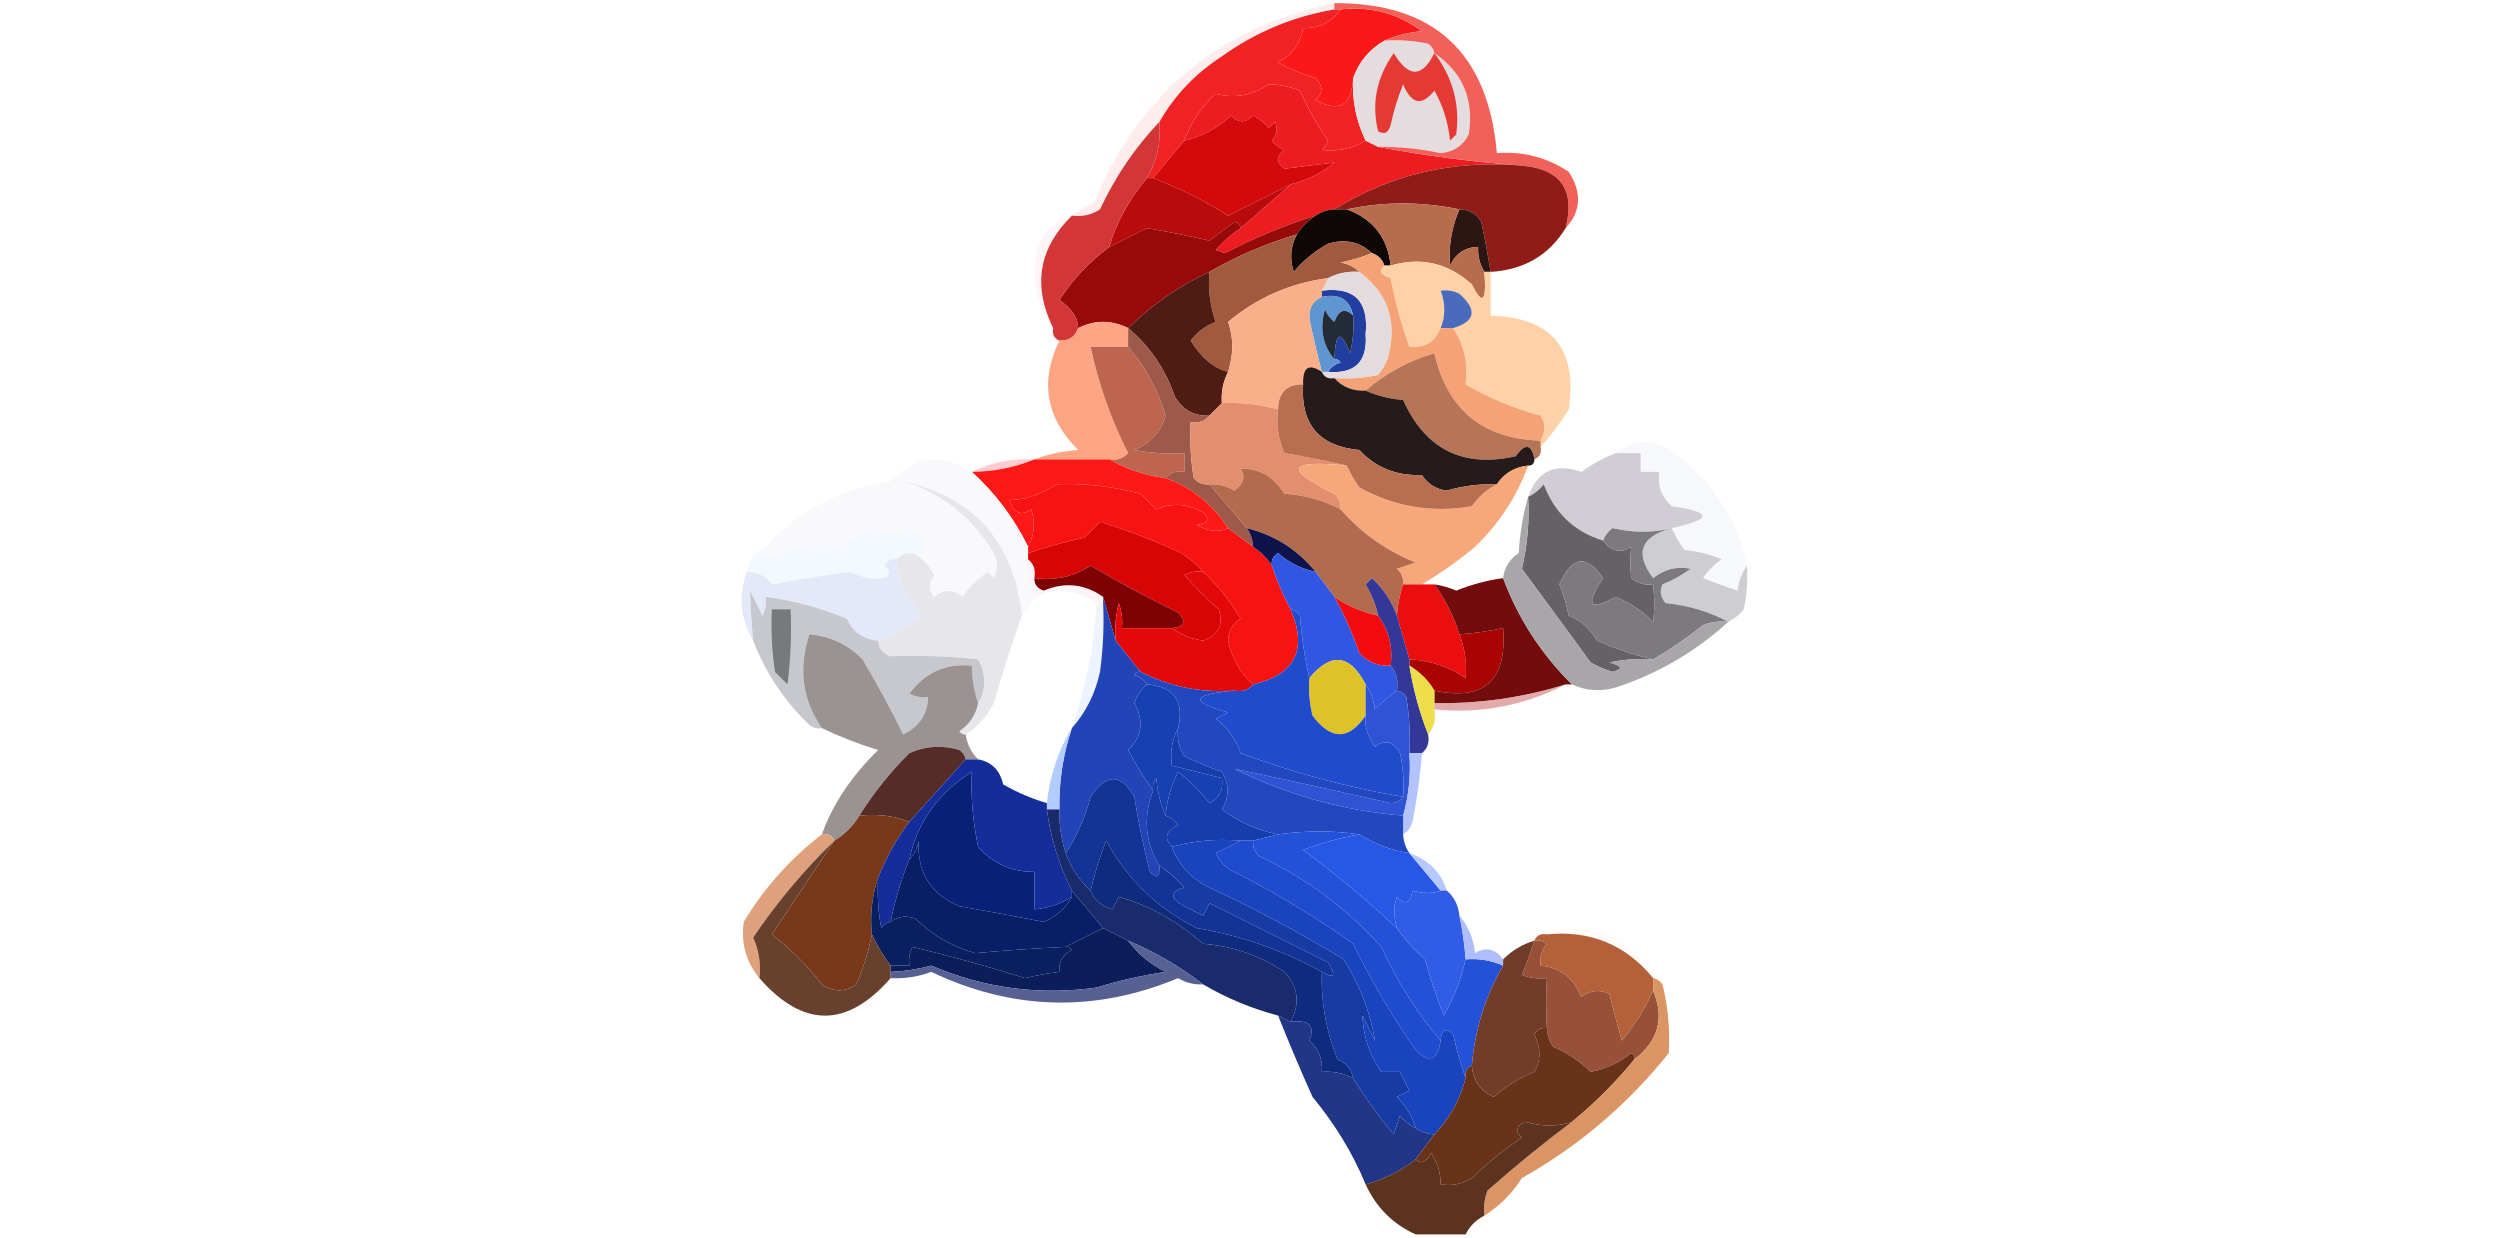 <?xml version="1.0" encoding="UTF-8"?>
<!DOCTYPE svg PUBLIC "-//W3C//DTD SVG 1.1//EN" "http://www.w3.org/Graphics/SVG/1.1/DTD/svg11.dtd">
<svg xmlns="http://www.w3.org/2000/svg" version="1.1" width="400px" height="198px" style="shape-rendering:geometricPrecision; text-rendering:geometricPrecision; image-rendering:optimizeQuality; fill-rule:evenodd; clip-rule:evenodd" xmlns:xlink="http://www.w3.org/1999/xlink">
<g><path style="opacity:1" fill="#fa1918" d="M 214.5,1.5 C 219.324,0.971 223.657,2.138 227.5,5C 225.292,5.191 223.292,5.691 221.5,6.5C 219.086,7.911 217.419,9.911 216.5,12.5C 216.276,16.907 214.276,18.074 210.5,16C 211.711,14.887 211.711,13.72 210.5,12.5C 208.376,11.851 206.376,11.017 204.5,10C 206.746,8.743 208.079,6.91 208.5,4.5C 211.077,4.545 213.077,3.545 214.5,1.5 Z"/></g>
<g><path style="opacity:1" fill="#ed1c20" d="M 218.5,22.5 C 219.167,22.833 219.833,23.167 220.5,23.5C 228.115,24.928 235.781,25.928 243.5,26.5C 232.526,25.555 222.526,27.888 213.5,33.5C 212.391,33.557 211.391,33.89 210.5,34.5C 205.573,36.04 200.74,38.04 196,40.5C 195.5,40.333 195,40.167 194.5,40C 195.705,38.624 197.038,37.458 198.5,36.5C 201.207,34.157 203.874,31.823 206.5,29.5C 209.09,28.872 211.423,27.705 213.5,26C 210.833,26.333 208.167,26.667 205.5,27C 204.167,26 204.167,25 205.5,24C 204.692,23.692 204.025,23.192 203.5,22.5C 204.326,21.549 204.492,20.549 204,19.5C 203.667,19.833 203.333,20.167 203,20.5C 202.311,19.643 201.478,18.977 200.5,18.5C 199.28,19.711 198.113,19.711 197,18.5C 194.842,20.494 192.342,21.828 189.5,22.5C 190.536,19.599 192.203,17.099 194.5,15C 197.459,15.806 200.292,15.306 203,13.5C 204.583,13.493 206.249,13.826 208,14.5C 209.243,17.319 210.743,19.986 212.5,22.5C 212.291,23.086 211.957,23.586 211.5,24C 214.058,24.275 216.392,23.775 218.5,22.5 Z"/></g>
<g><path style="opacity:1" fill="#f12223" d="M 213.5,1.5 C 213.833,1.5 214.167,1.5 214.5,1.5C 213.077,3.545 211.077,4.545 208.5,4.5C 208.079,6.91 206.746,8.743 204.5,10C 206.376,11.017 208.376,11.851 210.5,12.5C 211.711,13.72 211.711,14.887 210.5,16C 214.276,18.074 216.276,16.907 216.5,12.5C 216.31,16.032 216.977,19.365 218.5,22.5C 216.392,23.775 214.058,24.275 211.5,24C 211.957,23.586 212.291,23.086 212.5,22.5C 210.743,19.986 209.243,17.319 208,14.5C 206.249,13.826 204.583,13.493 203,13.5C 200.292,15.306 197.459,15.806 194.5,15C 192.203,17.099 190.536,19.599 189.5,22.5C 187.833,24.5 186.167,26.5 184.5,28.5C 184.167,28.5 183.833,28.5 183.5,28.5C 185.123,25.785 185.79,22.785 185.5,19.5C 187.933,15.232 191.266,11.732 195.5,9C 200.939,5.113 206.939,2.613 213.5,1.5 Z"/></g>
<g><path style="opacity:1" fill="#e4dcde" d="M 221.5,6.5 C 223.857,6.337 226.19,6.503 228.5,7C 229.056,7.383 229.389,7.883 229.5,8.5C 234.037,11.585 235.87,15.918 235,21.5C 234.08,23.314 232.58,24.314 230.5,24.5C 227.201,23.79 223.867,23.457 220.5,23.5C 219.833,23.167 219.167,22.833 218.5,22.5C 216.977,19.365 216.31,16.032 216.5,12.5C 217.419,9.911 219.086,7.911 221.5,6.5 Z"/></g>
<g><path style="opacity:1" fill="#e53a34" d="M 229.5,8.5 C 232.447,12.383 233.614,16.716 233,21.5C 232.667,21.833 232.333,22.167 232,22.5C 231.73,19.638 230.896,16.972 229.5,14.5C 227.495,17.028 225.829,16.695 224.5,13.5C 223.645,15.608 222.978,17.774 222.5,20C 222.15,21.258 221.483,21.591 220.5,21C 219.406,16.57 220.24,12.404 223,8.5C 225.369,12.474 227.536,12.474 229.5,8.5 Z"/></g>
<g><path style="opacity:1" fill="#d4090b" d="M 206.5,29.5 C 203.148,31.2 199.814,32.867 196.5,34.5C 192.761,32.124 188.761,30.124 184.5,28.5C 186.167,26.5 187.833,24.5 189.5,22.5C 192.342,21.828 194.842,20.494 197,18.5C 198.113,19.711 199.28,19.711 200.5,18.5C 201.478,18.977 202.311,19.643 203,20.5C 203.333,20.167 203.667,19.833 204,19.5C 204.492,20.549 204.326,21.549 203.5,22.5C 204.025,23.192 204.692,23.692 205.5,24C 204.167,25 204.167,26 205.5,27C 208.167,26.667 210.833,26.333 213.5,26C 211.423,27.705 209.09,28.872 206.5,29.5 Z"/></g>
<g><path style="opacity:0.553" fill="#ffdddc" d="M 213.5,0.5 C 213.5,0.833 213.5,1.167 213.5,1.5C 206.939,2.613 200.939,5.113 195.5,9C 191.266,11.732 187.933,15.232 185.5,19.5C 181.614,23.581 178.448,28.248 176,33.5C 174.644,34.38 173.144,34.714 171.5,34.5C 172.531,33.752 173.698,33.085 175,32.5C 182.302,15.019 195.136,4.353 213.5,0.5 Z"/></g>
<g><path style="opacity:1" fill="#f16159" d="M 213.5,1.5 C 213.5,1.167 213.5,0.833 213.5,0.5C 229.435,0.429 238.102,8.429 239.5,24.5C 243.694,24.177 247.527,25.177 251,27.5C 253.141,30.813 252.974,33.813 250.5,36.5C 252.052,30.392 249.718,27.058 243.5,26.5C 235.781,25.928 228.115,24.928 220.5,23.5C 223.867,23.457 227.201,23.79 230.5,24.5C 232.58,24.314 234.08,23.314 235,21.5C 235.87,15.918 234.037,11.585 229.5,8.5C 229.389,7.883 229.056,7.383 228.5,7C 226.19,6.503 223.857,6.337 221.5,6.5C 223.292,5.691 225.292,5.191 227.5,5C 223.657,2.138 219.324,0.971 214.5,1.5C 214.167,1.5 213.833,1.5 213.5,1.5 Z"/></g>
<g><path style="opacity:1" fill="#b90a0c" d="M 183.5,28.5 C 183.833,28.5 184.167,28.5 184.5,28.5C 188.761,30.124 192.761,32.124 196.5,34.5C 199.814,32.867 203.148,31.2 206.5,29.5C 203.874,31.823 201.207,34.157 198.5,36.5C 198.44,35.957 198.107,35.624 197.5,35.5C 196.167,36.5 194.833,37.5 193.5,38.5C 190.198,37.742 186.865,37.075 183.5,36.5C 181.489,37.519 179.489,38.519 177.5,39.5C 178.571,35.716 180.571,32.049 183.5,28.5 Z"/></g>
<g><path style="opacity:1" fill="#901c17" d="M 243.5,26.5 C 249.718,27.058 252.052,30.392 250.5,36.5C 247.833,40.843 243.833,43.176 238.5,43.5C 238.067,40.834 237.567,38.168 237,35.5C 236.184,34.177 235.017,33.511 233.5,33.5C 227.37,32.234 221.37,32.234 215.5,33.5C 214.833,33.5 214.167,33.5 213.5,33.5C 222.526,27.888 232.526,25.555 243.5,26.5 Z"/></g>
<g><path style="opacity:1" fill="#2b1614" d="M 233.5,33.5 C 235.017,33.511 236.184,34.177 237,35.5C 237.567,38.168 238.067,40.834 238.5,43.5C 238.167,43.5 237.833,43.5 237.5,43.5C 236.766,42.292 236.433,40.959 236.5,39.5C 234.408,39.561 232.908,40.561 232,42.5C 231.749,39.406 232.249,36.406 233.5,33.5 Z"/></g>
<g><path style="opacity:1" fill="#980909" d="M 210.5,34.5 C 209.306,35.272 208.306,36.272 207.5,37.5C 202.577,38.963 197.91,40.963 193.5,43.5C 188.635,45.763 184.302,48.763 180.5,52.5C 177.833,51.167 175.167,51.167 172.5,52.5C 172.487,50.865 171.487,49.365 169.5,48C 171.673,44.662 174.339,41.829 177.5,39.5C 179.489,38.519 181.489,37.519 183.5,36.5C 186.865,37.075 190.198,37.742 193.5,38.5C 194.833,37.5 196.167,36.5 197.5,35.5C 198.107,35.624 198.44,35.957 198.5,36.5C 197.038,37.458 195.705,38.624 194.5,40C 195,40.167 195.5,40.333 196,40.5C 200.74,38.04 205.573,36.04 210.5,34.5 Z"/></g>
<g><path style="opacity:1" fill="#100807" d="M 213.5,33.5 C 214.167,33.5 214.833,33.5 215.5,33.5C 219.703,35.037 222.036,38.037 222.5,42.5C 222.167,42.5 221.833,42.5 221.5,42.5C 221.167,41.5 220.5,40.833 219.5,40.5C 217.545,38.674 215.212,38.174 212.5,39C 210.391,40.141 208.558,41.641 207,43.5C 206.322,41.402 206.489,39.402 207.5,37.5C 208.306,36.272 209.306,35.272 210.5,34.5C 211.391,33.89 212.391,33.557 213.5,33.5 Z"/></g>
<g><path style="opacity:1" fill="#b76c4c" d="M 215.5,33.5 C 221.37,32.234 227.37,32.234 233.5,33.5C 232.249,36.406 231.749,39.406 232,42.5C 232.908,40.561 234.408,39.561 236.5,39.5C 236.433,40.959 236.766,42.292 237.5,43.5C 237.874,48.297 237.208,48.964 235.5,45.5C 231.65,42.063 227.317,41.063 222.5,42.5C 222.036,38.037 219.703,35.037 215.5,33.5 Z"/></g>
<g><path style="opacity:1" fill="#d33636" d="M 185.5,19.5 C 185.79,22.785 185.123,25.785 183.5,28.5C 180.571,32.049 178.571,35.716 177.5,39.5C 174.339,41.829 171.673,44.662 169.5,48C 171.487,49.365 172.487,50.865 172.5,52.5C 172.027,53.906 171.027,54.573 169.5,54.5C 168.662,54.158 168.328,53.492 168.5,52.5C 165.186,45.717 166.186,39.717 171.5,34.5C 173.144,34.714 174.644,34.38 176,33.5C 178.448,28.248 181.614,23.581 185.5,19.5 Z"/></g>
<g><path style="opacity:1" fill="#a05a3e" d="M 207.5,37.5 C 206.489,39.402 206.322,41.402 207,43.5C 208.558,41.641 210.391,40.141 212.5,39C 215.212,38.174 217.545,38.674 219.5,40.5C 217.914,41.148 216.247,41.648 214.5,42C 215.737,42.232 216.737,42.732 217.5,43.5C 215.708,43.366 214.042,43.699 212.5,44.5C 206.472,45.286 201.139,47.619 196.5,51.5C 197.383,54.037 197.383,56.703 196.5,59.5C 194.2,58.934 192.2,57.267 190.5,54.5C 191.518,53.148 192.851,52.148 194.5,51.5C 193.607,48.916 193.274,46.249 193.5,43.5C 197.91,40.963 202.577,38.963 207.5,37.5 Z"/></g>
<g><path style="opacity:0.22" fill="#ffd4d6" d="M 171.5,34.5 C 166.186,39.717 165.186,45.717 168.5,52.5C 165.677,48.68 164.844,44.347 166,39.5C 167.076,36.921 168.909,35.254 171.5,34.5 Z"/></g>
<g><path style="opacity:1" fill="#213ea0" d="M 211.5,47.5 C 211.5,47.167 211.5,46.833 211.5,46.5C 216.69,45.842 219.023,48.175 218.5,53.5C 218.824,57.842 216.824,59.842 212.5,59.5C 212.918,58.778 213.584,58.278 214.5,58C 214.272,57.601 213.938,57.435 213.5,57.5C 213.672,53.029 214.506,52.696 216,56.5C 216.495,54.527 216.662,52.527 216.5,50.5C 215.952,47.916 214.285,46.916 211.5,47.5 Z"/></g>
<g><path style="opacity:1" fill="#5f95d0" d="M 211.5,47.5 C 214.285,46.916 215.952,47.916 216.5,50.5C 215.213,49.232 214.213,49.565 213.5,51.5C 212.808,50.975 212.308,50.308 212,49.5C 211.115,52.538 211.615,55.205 213.5,57.5C 213.938,57.435 214.272,57.601 214.5,58C 213.584,58.278 212.918,58.778 212.5,59.5C 212.167,59.5 211.833,59.5 211.5,59.5C 210.759,56.703 210.093,53.87 209.5,51C 209.387,49.301 210.053,48.134 211.5,47.5 Z"/></g>
<g><path style="opacity:1" fill="#222b36" d="M 216.5,50.5 C 216.662,52.527 216.495,54.527 216,56.5C 214.506,52.696 213.672,53.029 213.5,57.5C 211.615,55.205 211.115,52.538 212,49.5C 212.308,50.308 212.808,50.975 213.5,51.5C 214.213,49.565 215.213,49.232 216.5,50.5 Z"/></g>
<g><path style="opacity:1" fill="#e3dbdd" d="M 217.5,43.5 C 222.189,46.988 223.689,51.655 222,57.5C 221.626,58.416 221.126,59.25 220.5,60C 218.19,60.497 215.857,60.663 213.5,60.5C 212.508,60.672 211.842,60.338 211.5,59.5C 211.833,59.5 212.167,59.5 212.5,59.5C 216.824,59.842 218.824,57.842 218.5,53.5C 219.023,48.175 216.69,45.842 211.5,46.5C 211.833,45.833 212.167,45.167 212.5,44.5C 214.042,43.699 215.708,43.366 217.5,43.5 Z"/></g>
<g><path style="opacity:1" fill="#4e1c13" d="M 193.5,43.5 C 193.274,46.249 193.607,48.916 194.5,51.5C 192.851,52.148 191.518,53.148 190.5,54.5C 192.2,57.267 194.2,58.934 196.5,59.5C 195.699,61.042 195.366,62.709 195.5,64.5C 194.833,65.167 194.167,65.833 193.5,66.5C 191.097,66.607 189.264,65.607 188,63.5C 186.465,59.073 183.965,55.406 180.5,52.5C 184.302,48.763 188.635,45.763 193.5,43.5 Z"/></g>
<g><path style="opacity:1" fill="#f9af89" d="M 212.5,44.5 C 212.167,45.167 211.833,45.833 211.5,46.5C 211.5,46.833 211.5,47.167 211.5,47.5C 210.053,48.134 209.387,49.301 209.5,51C 210.093,53.87 210.759,56.703 211.5,59.5C 209.402,58.086 208.402,58.752 208.5,61.5C 205.858,61.488 204.525,62.821 204.5,65.5C 201.355,64.689 198.355,64.355 195.5,64.5C 195.366,62.709 195.699,61.042 196.5,59.5C 197.383,56.703 197.383,54.037 196.5,51.5C 201.139,47.619 206.472,45.286 212.5,44.5 Z"/></g>
<g><path style="opacity:1" fill="#ffd1a7" d="M 237.5,43.5 C 237.833,43.5 238.167,43.5 238.5,43.5C 238.5,45.833 238.5,48.167 238.5,50.5C 248.292,50.793 252.459,55.793 251,65.5C 249.637,67.684 248.137,69.684 246.5,71.5C 246.5,71.167 246.5,70.833 246.5,70.5C 247.292,69.033 247.292,67.7 246.5,66.5C 242.21,65.35 238.21,63.683 234.5,61.5C 234.909,58.145 234.242,55.145 232.5,52.5C 236.082,51.416 236.416,49.583 233.5,47C 232.552,46.517 231.552,46.35 230.5,46.5C 231.275,48.612 231.275,50.612 230.5,52.5C 229.599,54.727 227.933,55.727 225.5,55.5C 224.227,51.989 223.227,48.322 222.5,44.5C 220.855,43.964 220.522,43.297 221.5,42.5C 221.833,42.5 222.167,42.5 222.5,42.5C 227.317,41.063 231.65,42.063 235.5,45.5C 237.208,48.964 237.874,48.297 237.5,43.5 Z"/></g>
<g><path style="opacity:1" fill="#4a6abc" d="M 232.5,52.5 C 231.833,52.5 231.167,52.5 230.5,52.5C 231.275,50.612 231.275,48.612 230.5,46.5C 231.552,46.35 232.552,46.517 233.5,47C 236.416,49.583 236.082,51.416 232.5,52.5 Z"/></g>
<g><path style="opacity:1" fill="#fda583" d="M 180.5,52.5 C 180.5,53.5 180.5,54.5 180.5,55.5C 178.5,55.5 176.5,55.5 174.5,55.5C 175.751,61.401 177.751,67.067 180.5,72.5C 179.675,73.386 178.675,73.719 177.5,73.5C 173.5,73.5 169.5,73.5 165.5,73.5C 167.631,72.686 169.964,72.186 172.5,72C 167.337,66.855 166.337,61.021 169.5,54.5C 171.027,54.573 172.027,53.906 172.5,52.5C 175.167,51.167 177.833,51.167 180.5,52.5 Z"/></g>
<g><path style="opacity:1" fill="#bd654f" d="M 180.5,55.5 C 183.254,58.669 185.254,62.335 186.5,66.5C 185.731,69.104 184.064,70.938 181.5,72C 184.146,72.497 186.813,72.664 189.5,72.5C 189.5,73.5 189.5,74.5 189.5,75.5C 188.209,75.263 187.209,75.596 186.5,76.5C 183.215,76.072 180.215,75.072 177.5,73.5C 178.675,73.719 179.675,73.386 180.5,72.5C 177.751,67.067 175.751,61.401 174.5,55.5C 176.5,55.5 178.5,55.5 180.5,55.5 Z"/></g>
<g><path style="opacity:1" fill="#f6a277" d="M 219.5,40.5 C 220.5,40.833 221.167,41.5 221.5,42.5C 220.522,43.297 220.855,43.964 222.5,44.5C 223.227,48.322 224.227,51.989 225.5,55.5C 227.933,55.727 229.599,54.727 230.5,52.5C 231.167,52.5 231.833,52.5 232.5,52.5C 234.242,55.145 234.909,58.145 234.5,61.5C 238.21,63.683 242.21,65.35 246.5,66.5C 247.292,67.7 247.292,69.033 246.5,70.5C 237.208,70.206 231.541,65.539 229.5,56.5C 225.282,57.77 221.615,59.77 218.5,62.5C 216.447,62.598 214.78,61.931 213.5,60.5C 215.857,60.663 218.19,60.497 220.5,60C 221.126,59.25 221.626,58.416 222,57.5C 223.689,51.655 222.189,46.988 217.5,43.5C 216.737,42.732 215.737,42.232 214.5,42C 216.247,41.648 217.914,41.148 219.5,40.5 Z"/></g>
<g><path style="opacity:1" fill="#b67556" d="M 246.5,70.5 C 246.5,70.833 246.5,71.167 246.5,71.5C 246.672,72.492 246.338,73.158 245.5,73.5C 245.053,71.027 244.053,70.86 242.5,73C 234.065,74.903 228.065,71.903 224.5,64C 222.292,63.809 220.292,63.309 218.5,62.5C 221.615,59.77 225.282,57.77 229.5,56.5C 231.541,65.539 237.208,70.206 246.5,70.5 Z"/></g>
<g><path style="opacity:1" fill="#9d5949" d="M 180.5,52.5 C 183.965,55.406 186.465,59.073 188,63.5C 189.264,65.607 191.097,66.607 193.5,66.5C 192.791,67.404 191.791,67.737 190.5,67.5C 190.335,70.518 190.502,73.518 191,76.5C 191.671,77.252 192.504,77.586 193.5,77.5C 195.5,79.833 197.5,82.167 199.5,84.5C 200.11,85.391 200.443,86.391 200.5,87.5C 199.167,86.5 197.833,85.5 196.5,84.5C 193.978,80.627 190.645,77.96 186.5,76.5C 187.209,75.596 188.209,75.263 189.5,75.5C 189.5,74.5 189.5,73.5 189.5,72.5C 186.813,72.664 184.146,72.497 181.5,72C 184.064,70.938 185.731,69.104 186.5,66.5C 185.254,62.335 183.254,58.669 180.5,55.5C 180.5,54.5 180.5,53.5 180.5,52.5 Z"/></g>
<g><path style="opacity:1" fill="#261b1b" d="M 211.5,59.5 C 211.842,60.338 212.508,60.672 213.5,60.5C 214.78,61.931 216.447,62.598 218.5,62.5C 220.292,63.309 222.292,63.809 224.5,64C 228.065,71.903 234.065,74.903 242.5,73C 244.053,70.86 245.053,71.027 245.5,73.5C 245.5,74.167 245.167,74.5 244.5,74.5C 242.336,74.722 240.67,75.722 239.5,77.5C 236.781,77.397 234.115,77.731 231.5,78.5C 229.792,78.297 228.459,77.464 227.5,76C 223.442,76.167 220.109,74.834 217.5,72C 211.073,71.408 208.073,67.908 208.5,61.5C 208.402,58.752 209.402,58.086 211.5,59.5 Z"/></g>
<g><path style="opacity:1" fill="#e38e6f" d="M 195.5,64.5 C 198.355,64.355 201.355,64.689 204.5,65.5C 204.192,67.924 204.526,70.257 205.5,72.5C 208.971,73.097 212.305,73.764 215.5,74.5C 206.011,73.531 205.344,75.031 213.5,79C 214.252,79.671 214.586,80.504 214.5,81.5C 211.753,80.034 208.753,79.201 205.5,79C 203.796,76.243 201.462,74.91 198.5,75C 199.336,76.243 199.003,77.41 197.5,78.5C 196.264,77.754 194.93,77.421 193.5,77.5C 192.504,77.586 191.671,77.252 191,76.5C 190.502,73.518 190.335,70.518 190.5,67.5C 191.791,67.737 192.791,67.404 193.5,66.5C 194.167,65.833 194.833,65.167 195.5,64.5 Z"/></g>
<g><path style="opacity:0.933" fill="#ffc8cc" d="M 165.5,73.5 C 162.411,74.785 159.078,75.451 155.5,75.5C 158.544,73.989 161.878,73.322 165.5,73.5 Z"/></g>
<g><path style="opacity:1" fill="#fe1916" d="M 165.5,73.5 C 169.5,73.5 173.5,73.5 177.5,73.5C 180.215,75.072 183.215,76.072 186.5,76.5C 190.645,77.96 193.978,80.627 196.5,84.5C 194.966,85.203 193.299,85.036 191.5,84C 193.301,83.683 193.634,83.016 192.5,82C 189.998,80.568 187.498,80.402 185,81.5C 184.167,80.667 183.333,79.833 182.5,79C 177.664,77.76 173.164,77.26 169,77.5C 166.503,79.154 164.003,79.987 161.5,80C 162.22,82.122 163.387,82.622 165,81.5C 165.678,83.598 165.511,85.598 164.5,87.5C 162.274,82.938 159.274,78.938 155.5,75.5C 159.078,75.451 162.411,74.785 165.5,73.5 Z"/></g>
<g><path style="opacity:1" fill="#f7f8fb" d="M 279.5,90.5 C 278.71,91.609 278.21,92.942 278,94.5C 276.175,93.897 274.341,93.23 272.5,92.5C 273.263,91.281 274.263,90.281 275.5,89.5C 273.577,88.692 271.577,88.192 269.5,88C 268.695,86.887 268.028,85.721 267.5,84.5C 274.01,83.093 274.01,81.926 267.5,81C 265.845,79.556 265.178,77.722 265.5,75.5C 264.5,75.5 263.5,75.5 262.5,75.5C 262.5,74.5 262.5,73.5 262.5,72.5C 261.167,72.5 259.833,72.5 258.5,72.5C 261.771,69.953 265.105,70.12 268.5,73C 274.317,77.465 277.984,83.299 279.5,90.5 Z"/></g>
<g><path style="opacity:0.998" fill="#f9f9fb" d="M 155.5,75.5 C 159.274,78.938 162.274,82.938 164.5,87.5C 164.5,87.833 164.5,88.167 164.5,88.5C 164.5,88.833 164.5,89.167 164.5,89.5C 164.205,91.735 164.539,93.735 165.5,95.5C 165.068,96.71 164.401,97.71 163.5,98.5C 162.235,86.741 155.902,79.574 144.5,77C 150.799,78.963 155.632,82.797 159,88.5C 159.667,89.833 159.667,91.167 159,92.5C 158.667,92.167 158.333,91.833 158,91.5C 156.43,92.614 155.097,93.947 154,95.5C 152.542,94.253 151.042,94.253 149.5,95.5C 148.548,94.467 148.548,93.3 149.5,92C 148.944,90.989 148.278,90.156 147.5,89.5C 148.835,87.156 148.169,85.49 145.5,84.5C 143.777,85.552 142.11,85.552 140.5,84.5C 138.226,84.97 136.226,85.97 134.5,87.5C 130.477,86.669 126.644,87.336 123,89.5C 122.536,88.906 122.369,88.239 122.5,87.5C 127.818,81.672 134.485,78.172 142.5,77C 146.391,72.924 150.724,72.424 155.5,75.5 Z"/></g>
<g><path style="opacity:1" fill="#f81313" d="M 196.5,84.5 C 197.833,85.5 199.167,86.5 200.5,87.5C 201.728,88.306 202.728,89.306 203.5,90.5C 204.323,92.987 205.323,95.321 206.5,97.5C 209.249,103.935 207.249,107.935 200.5,109.5C 198.444,107.76 197.111,105.427 196.5,102.5C 196.529,100.971 197.196,99.804 198.5,99C 196.841,96.156 194.841,93.656 192.5,91.5C 191.53,90.371 190.364,89.371 189,88.5C 184.799,86.531 180.466,84.865 176,83.5C 175.167,84.333 174.333,85.167 173.5,86C 170.285,86.73 167.285,87.564 164.5,88.5C 164.5,88.167 164.5,87.833 164.5,87.5C 165.511,85.598 165.678,83.598 165,81.5C 163.387,82.622 162.22,82.122 161.5,80C 164.003,79.987 166.503,79.154 169,77.5C 173.164,77.26 177.664,77.76 182.5,79C 183.333,79.833 184.167,80.667 185,81.5C 187.498,80.402 189.998,80.568 192.5,82C 193.634,83.016 193.301,83.683 191.5,84C 193.299,85.036 194.966,85.203 196.5,84.5 Z"/></g>
<g><path style="opacity:1" fill="#f7a87b" d="M 215.5,74.5 C 216.028,75.721 216.695,76.887 217.5,78C 223.141,81.098 229.141,82.098 235.5,81C 236.591,79.45 237.924,78.283 239.5,77.5C 240.67,75.722 242.336,74.722 244.5,74.5C 242.685,79.455 239.851,83.788 236,87.5C 233.243,89.781 230.409,91.781 227.5,93.5C 226.5,93.5 225.5,93.5 224.5,93.5C 224.586,92.504 224.252,91.671 223.5,91C 224.5,90.667 225.5,90.333 226.5,90C 221.785,88.11 217.785,85.276 214.5,81.5C 214.586,80.504 214.252,79.671 213.5,79C 205.344,75.031 206.011,73.531 215.5,74.5 Z"/></g>
<g><path style="opacity:1" fill="#d0ced4" d="M 258.5,72.5 C 259.833,72.5 261.167,72.5 262.5,72.5C 262.5,73.5 262.5,74.5 262.5,75.5C 263.5,75.5 264.5,75.5 265.5,75.5C 265.178,77.722 265.845,79.556 267.5,81C 274.01,81.926 274.01,83.093 267.5,84.5C 264.564,85.277 261.397,85.277 258,84.5C 257.283,85.044 256.783,85.711 256.5,86.5C 251.919,85.088 248.752,82.088 247,77.5C 246.292,78.38 245.458,79.047 244.5,79.5C 245.98,75.344 248.814,74.01 253,75.5C 254.731,74.259 256.564,73.259 258.5,72.5 Z"/></g>
<g><path style="opacity:1" fill="#b96f4f" d="M 208.5,61.5 C 208.073,67.908 211.073,71.408 217.5,72C 220.109,74.834 223.442,76.167 227.5,76C 228.459,77.464 229.792,78.297 231.5,78.5C 234.115,77.731 236.781,77.397 239.5,77.5C 237.924,78.283 236.591,79.45 235.5,81C 229.141,82.098 223.141,81.098 217.5,78C 216.695,76.887 216.028,75.721 215.5,74.5C 212.305,73.764 208.971,73.097 205.5,72.5C 204.526,70.257 204.192,67.924 204.5,65.5C 204.525,62.821 205.858,61.488 208.5,61.5 Z"/></g>
<g><path style="opacity:1" fill="#f3f9fe" d="M 147.5,89.5 C 146.167,88.167 144.833,88.167 143.5,89.5C 142.624,89.369 141.957,89.703 141.5,90.5C 142.506,91.396 142.506,92.062 141.5,92.5C 139.782,92.789 137.948,92.456 136,91.5C 131.799,92.059 127.632,92.725 123.5,93.5C 122.476,92.147 121.143,91.48 119.5,91.5C 119.738,89.596 120.738,88.262 122.5,87.5C 122.369,88.239 122.536,88.906 123,89.5C 126.644,87.336 130.477,86.669 134.5,87.5C 136.226,85.97 138.226,84.97 140.5,84.5C 142.11,85.552 143.777,85.552 145.5,84.5C 148.169,85.49 148.835,87.156 147.5,89.5 Z"/></g>
<g><path style="opacity:1" fill="#b36b4e" d="M 214.5,81.5 C 217.785,85.276 221.785,88.11 226.5,90C 225.5,90.333 224.5,90.667 223.5,91C 224.252,91.671 224.586,92.504 224.5,93.5C 223.962,95.117 223.629,96.784 223.5,98.5C 222.686,96.219 221.352,94.219 219.5,92.5C 219.167,92.833 218.833,93.167 218.5,93.5C 219.456,95.075 220.123,96.742 220.5,98.5C 217.962,97.957 215.628,96.957 213.5,95.5C 212.5,94.167 211.5,92.833 210.5,91.5C 207.621,87.959 203.954,85.626 199.5,84.5C 197.5,82.167 195.5,79.833 193.5,77.5C 194.93,77.421 196.264,77.754 197.5,78.5C 199.003,77.41 199.336,76.243 198.5,75C 201.462,74.91 203.796,76.243 205.5,79C 208.753,79.201 211.753,80.034 214.5,81.5 Z"/></g>
<g><path style="opacity:1" fill="#d70505" d="M 192.5,91.5 C 191.448,91.35 190.448,91.517 189.5,92C 191.194,93.939 193.027,95.772 195,97.5C 195.772,99.955 194.939,101.622 192.5,102.5C 190.578,102.199 188.912,101.533 187.5,100.5C 189.549,100.294 189.883,99.461 188.5,98C 183.702,95.692 179.035,93.192 174.5,90.5C 171.807,92.27 168.807,92.937 165.5,92.5C 165.737,91.209 165.404,90.209 164.5,89.5C 164.5,89.167 164.5,88.833 164.5,88.5C 167.285,87.564 170.285,86.73 173.5,86C 174.333,85.167 175.167,84.333 176,83.5C 180.466,84.865 184.799,86.531 189,88.5C 190.364,89.371 191.53,90.371 192.5,91.5 Z"/></g>
<g><path style="opacity:1" fill="#0e144b" d="M 199.5,84.5 C 203.954,85.626 207.621,87.959 210.5,91.5C 208.243,91.038 206.243,90.038 204.5,88.5C 203.702,88.957 203.369,89.624 203.5,90.5C 202.728,89.306 201.728,88.306 200.5,87.5C 200.443,86.391 200.11,85.391 199.5,84.5 Z"/></g>
<g><path style="opacity:1" fill="#e7e6eb" d="M 163.5,98.5 C 161.897,103.03 160.397,107.696 159,112.5C 157.951,114.618 156.451,116.284 154.5,117.5C 154.062,117.565 153.728,117.399 153.5,117C 155.141,115.871 156.141,114.371 156.5,112.5C 157.797,110.307 157.797,107.973 156.5,105.5C 151.882,104.984 147.216,104.818 142.5,105C 141.244,104.583 140.577,103.75 140.5,102.5C 142.882,101.469 145.216,100.136 147.5,98.5C 145.015,95.687 143.682,92.687 143.5,89.5C 144.833,88.167 146.167,88.167 147.5,89.5C 148.278,90.156 148.944,90.989 149.5,92C 148.548,93.3 148.548,94.467 149.5,95.5C 151.042,94.253 152.542,94.253 154,95.5C 155.097,93.947 156.43,92.614 158,91.5C 158.333,91.833 158.667,92.167 159,92.5C 159.667,91.167 159.667,89.833 159,88.5C 155.632,82.797 150.799,78.963 144.5,77C 155.902,79.574 162.235,86.741 163.5,98.5 Z"/></g>
<g><path style="opacity:1" fill="#3156e2" d="M 210.5,91.5 C 211.5,92.833 212.5,94.167 213.5,95.5C 215.093,98.356 216.427,101.356 217.5,104.5C 218.85,105.95 220.516,106.617 222.5,106.5C 223.434,107.568 223.768,108.901 223.5,110.5C 222.312,111.364 221.145,112.364 220,113.5C 219.79,111.942 219.29,110.609 218.5,109.5C 215.964,104.651 212.964,104.318 209.5,108.5C 208.748,105.253 208.248,101.919 208,98.5C 207.617,97.944 207.117,97.611 206.5,97.5C 205.323,95.321 204.323,92.987 203.5,90.5C 203.369,89.624 203.702,88.957 204.5,88.5C 206.243,90.038 208.243,91.038 210.5,91.5 Z"/></g>
<g><path style="opacity:1" fill="#666164" d="M 256.5,86.5 C 257.789,88.248 259.289,88.581 261,87.5C 260.805,89.126 260.805,90.793 261,92.5C 262.011,93.337 263.178,93.67 264.5,93.5C 264.746,95.781 264.746,97.781 264.5,99.5C 262.747,97.739 260.747,96.406 258.5,95.5C 254.276,97.841 253.609,96.841 256.5,92.5C 253.824,88.635 251.491,88.968 249.5,93.5C 250.154,95.115 250.654,96.782 251,98.5C 252.972,99.305 254.472,100.639 255.5,102.5C 258.505,103.818 261.505,104.818 264.5,105.5C 262.143,105.337 259.81,105.503 257.5,106C 259.595,106.556 259.762,107.056 258,107.5C 256.775,107.138 255.609,106.638 254.5,106C 250.816,100.945 247.149,95.945 243.5,91C 244.394,87.224 244.728,83.391 244.5,79.5C 245.458,79.047 246.292,78.38 247,77.5C 248.752,82.088 251.919,85.088 256.5,86.5 Z"/></g>
<g><path style="opacity:1" fill="#cecdd1" d="M 267.5,84.5 C 268.028,85.721 268.695,86.887 269.5,88C 271.577,88.192 273.577,88.692 275.5,89.5C 274.263,90.281 273.263,91.281 272.5,92.5C 274.341,93.23 276.175,93.897 278,94.5C 278.21,92.942 278.71,91.609 279.5,90.5C 279.663,92.857 279.497,95.19 279,97.5C 278.292,98.38 277.458,99.047 276.5,99.5C 273.597,97.896 270.263,96.896 266.5,96.5C 265.674,95.549 265.508,94.549 266,93.5C 267.609,92.853 269.109,92.02 270.5,91C 268.331,90.571 266.331,91.071 264.5,92.5C 261.499,88.508 262.499,85.842 267.5,84.5 Z"/></g>
<g><path style="opacity:0.063" fill="#ca6a87" d="M 164.5,89.5 C 165.404,90.209 165.737,91.209 165.5,92.5C 165.47,93.497 165.97,94.164 167,94.5C 170.369,93.075 173.536,93.409 176.5,95.5C 176.5,95.833 176.5,96.167 176.5,96.5C 176.167,96.5 175.833,96.5 175.5,96.5C 172.402,94.293 169.068,93.96 165.5,95.5C 164.539,93.735 164.205,91.735 164.5,89.5 Z"/></g>
<g><path style="opacity:1" fill="#7e0204" d="M 187.5,100.5 C 184.833,100.5 182.167,100.5 179.5,100.5C 179.657,99.127 179.49,97.793 179,96.5C 178.505,98.473 178.338,100.473 178.5,102.5C 177.833,100.167 177.167,97.833 176.5,95.5C 173.536,93.409 170.369,93.075 167,94.5C 165.97,94.164 165.47,93.497 165.5,92.5C 168.807,92.937 171.807,92.27 174.5,90.5C 179.035,93.192 183.702,95.692 188.5,98C 189.883,99.461 189.549,100.294 187.5,100.5 Z"/></g>
<g><path style="opacity:1" fill="#e3e9f8" d="M 143.5,89.5 C 143.682,92.687 145.015,95.687 147.5,98.5C 145.216,100.136 142.882,101.469 140.5,102.5C 138.156,102.325 136.489,101.158 135.5,99C 131.348,97.263 127.014,96.096 122.5,95.5C 122.649,96.552 122.483,97.552 122,98.5C 121.333,97.167 120.667,95.833 120,94.5C 120.083,97.119 120.25,99.786 120.5,102.5C 118.431,98.956 118.098,95.29 119.5,91.5C 121.143,91.48 122.476,92.147 123.5,93.5C 127.632,92.725 131.799,92.059 136,91.5C 137.948,92.456 139.782,92.789 141.5,92.5C 142.506,92.062 142.506,91.396 141.5,90.5C 141.957,89.703 142.624,89.369 143.5,89.5 Z"/></g>
<g><path style="opacity:1" fill="#eb0e0e" d="M 224.5,93.5 C 225.5,93.5 226.5,93.5 227.5,93.5C 228.167,93.5 228.833,93.5 229.5,93.5C 231.267,95.938 232.601,98.605 233.5,101.5C 234.369,103.717 234.702,106.05 234.5,108.5C 231.837,106.677 228.837,105.677 225.5,105.5C 224.833,103.167 224.167,100.833 223.5,98.5C 223.629,96.784 223.962,95.117 224.5,93.5 Z"/></g>
<g><path style="opacity:1" fill="#f40b0e" d="M 213.5,95.5 C 215.628,96.957 217.962,97.957 220.5,98.5C 222.226,100.82 222.893,103.487 222.5,106.5C 220.516,106.617 218.85,105.95 217.5,104.5C 216.427,101.356 215.093,98.356 213.5,95.5 Z"/></g>
<g><path style="opacity:1" fill="#7c7a7d" d="M 267.5,84.5 C 262.499,85.842 261.499,88.508 264.5,92.5C 266.331,91.071 268.331,90.571 270.5,91C 269.109,92.02 267.609,92.853 266,93.5C 265.508,94.549 265.674,95.549 266.5,96.5C 270.263,96.896 273.597,97.896 276.5,99.5C 275.127,99.343 273.793,99.51 272.5,100C 269.953,102.054 267.286,103.887 264.5,105.5C 261.505,104.818 258.505,103.818 255.5,102.5C 254.472,100.639 252.972,99.305 251,98.5C 250.654,96.782 250.154,95.115 249.5,93.5C 251.491,88.968 253.824,88.635 256.5,92.5C 253.609,96.841 254.276,97.841 258.5,95.5C 260.747,96.406 262.747,97.739 264.5,99.5C 264.746,97.781 264.746,95.781 264.5,93.5C 263.178,93.67 262.011,93.337 261,92.5C 260.805,90.793 260.805,89.126 261,87.5C 259.289,88.581 257.789,88.248 256.5,86.5C 256.783,85.711 257.283,85.044 258,84.5C 261.397,85.277 264.564,85.277 267.5,84.5 Z"/></g>
<g><path style="opacity:1" fill="#a90302" d="M 229.5,110.5 C 228.527,108.861 227.194,107.527 225.5,106.5C 225.5,106.167 225.5,105.833 225.5,105.5C 228.837,105.677 231.837,106.677 234.5,108.5C 234.702,106.05 234.369,103.717 233.5,101.5C 235.861,101.326 238.194,100.993 240.5,100.5C 241.147,108.861 237.48,112.194 229.5,110.5 Z"/></g>
<g><path style="opacity:1" fill="#c6c8cd" d="M 140.5,102.5 C 140.577,103.75 141.244,104.583 142.5,105C 147.216,104.818 151.882,104.984 156.5,105.5C 157.797,107.973 157.797,110.307 156.5,112.5C 155.85,110.565 155.517,108.565 155.5,106.5C 151.312,106.094 147.979,107.594 145.5,111C 146.448,111.483 147.448,111.649 148.5,111.5C 148.405,114.272 147.071,116.272 144.5,117.5C 142.513,113.421 140.346,109.421 138,105.5C 135.707,103.13 132.874,101.797 129.5,101.5C 127.7,106.995 128.367,111.995 131.5,116.5C 130.761,116.631 130.094,116.464 129.5,116C 125.505,112.17 122.505,107.67 120.5,102.5C 120.25,99.786 120.083,97.119 120,94.5C 120.667,95.833 121.333,97.167 122,98.5C 122.483,97.552 122.649,96.552 122.5,95.5C 127.014,96.096 131.348,97.263 135.5,99C 136.489,101.158 138.156,102.325 140.5,102.5 Z"/></g>
<g><path style="opacity:1" fill="#78797a" d="M 123.5,97.5 C 124.5,97.5 125.5,97.5 126.5,97.5C 126.666,101.514 126.499,105.514 126,109.5C 125.333,108.833 124.667,108.167 124,107.5C 123.502,104.183 123.335,100.85 123.5,97.5 Z"/></g>
<g><path style="opacity:1" fill="#e3090b" d="M 192.5,91.5 C 194.841,93.656 196.841,96.156 198.5,99C 197.196,99.804 196.529,100.971 196.5,102.5C 197.111,105.427 198.444,107.76 200.5,109.5C 199.791,110.404 198.791,110.737 197.5,110.5C 192.198,110.881 187.198,109.881 182.5,107.5C 181.167,105.833 179.833,104.167 178.5,102.5C 178.338,100.473 178.505,98.473 179,96.5C 179.49,97.793 179.657,99.127 179.5,100.5C 182.167,100.5 184.833,100.5 187.5,100.5C 188.912,101.533 190.578,102.199 192.5,102.5C 194.939,101.622 195.772,99.955 195,97.5C 193.027,95.772 191.194,93.939 189.5,92C 190.448,91.517 191.448,91.35 192.5,91.5 Z"/></g>
<g><path style="opacity:1" fill="#333797" d="M 223.5,98.5 C 224.167,100.833 224.833,103.167 225.5,105.5C 225.5,105.833 225.5,106.167 225.5,106.5C 226.134,110.373 227.134,114.039 228.5,117.5C 228.737,118.791 228.404,119.791 227.5,120.5C 226.833,120.5 226.167,120.5 225.5,120.5C 225.665,117.482 225.498,114.482 225,111.5C 224.617,110.944 224.117,110.611 223.5,110.5C 223.768,108.901 223.434,107.568 222.5,106.5C 222.893,103.487 222.226,100.82 220.5,98.5C 220.123,96.742 219.456,95.075 218.5,93.5C 218.833,93.167 219.167,92.833 219.5,92.5C 221.352,94.219 222.686,96.219 223.5,98.5 Z"/></g>
<g><path style="opacity:1" fill="#730c0c" d="M 240.5,92.5 C 242.878,98.903 246.545,104.57 251.5,109.5C 251.167,109.5 250.833,109.5 250.5,109.5C 243.675,111.622 236.675,112.622 229.5,112.5C 229.5,111.833 229.5,111.167 229.5,110.5C 237.48,112.194 241.147,108.861 240.5,100.5C 238.194,100.993 235.861,101.326 233.5,101.5C 232.601,98.605 231.267,95.938 229.5,93.5C 230.695,93.677 231.862,94.011 233,94.5C 235.433,93.521 237.933,92.855 240.5,92.5 Z"/></g>
<g><path style="opacity:1" fill="#a8a6a9" d="M 244.5,79.5 C 244.728,83.391 244.394,87.224 243.5,91C 247.149,95.945 250.816,100.945 254.5,106C 255.609,106.638 256.775,107.138 258,107.5C 259.762,107.056 259.595,106.556 257.5,106C 259.81,105.503 262.143,105.337 264.5,105.5C 267.286,103.887 269.953,102.054 272.5,100C 273.793,99.51 275.127,99.343 276.5,99.5C 271.314,104.264 265.314,107.764 258.5,110C 256.071,110.703 253.738,110.537 251.5,109.5C 246.545,104.57 242.878,98.903 240.5,92.5C 240.685,90.804 241.519,89.471 243,88.5C 243.181,85.305 243.681,82.305 244.5,79.5 Z"/></g>
<g><path style="opacity:0.22" fill="#afcafe" d="M 175.5,96.5 C 175.833,96.5 176.167,96.5 176.5,96.5C 176.665,100.182 176.499,103.848 176,107.5C 175.235,110.983 173.735,113.983 171.5,116.5C 173.727,110.034 175.06,103.367 175.5,96.5 Z"/></g>
<g><path style="opacity:1" fill="#eede4b" d="M 225.5,106.5 C 227.194,107.527 228.527,108.861 229.5,110.5C 229.5,111.167 229.5,111.833 229.5,112.5C 229.5,112.833 229.5,113.167 229.5,113.5C 229.768,115.099 229.434,116.432 228.5,117.5C 227.134,114.039 226.134,110.373 225.5,106.5 Z"/></g>
<g><path style="opacity:0.639" fill="#d17c7b" d="M 250.5,109.5 C 243.88,112.906 236.88,114.239 229.5,113.5C 229.5,113.167 229.5,112.833 229.5,112.5C 236.675,112.622 243.675,111.622 250.5,109.5 Z"/></g>
<g><path style="opacity:1" fill="#dfc129" d="M 218.5,109.5 C 218.5,111.167 218.5,112.833 218.5,114.5C 215.799,118.467 212.966,118.467 210,114.5C 209.505,112.527 209.338,110.527 209.5,108.5C 212.964,104.318 215.964,104.651 218.5,109.5 Z"/></g>
<g><path style="opacity:1" fill="#9a9391" d="M 156.5,112.5 C 156.141,114.371 155.141,115.871 153.5,117C 153.728,117.399 154.062,117.565 154.5,117.5C 154.733,119.062 155.4,120.395 156.5,121.5C 155.833,121.5 155.167,121.5 154.5,121.5C 154.389,120.883 154.056,120.383 153.5,120C 150.773,119.182 148.106,119.348 145.5,120.5C 142.43,123.564 139.763,126.897 137.5,130.5C 136.527,132.139 135.194,133.473 133.5,134.5C 133.158,133.662 132.492,133.328 131.5,133.5C 133.206,128.712 136.206,124.212 140.5,120C 137.398,119.056 134.398,117.889 131.5,116.5C 128.367,111.995 127.7,106.995 129.5,101.5C 132.874,101.797 135.707,103.13 138,105.5C 140.346,109.421 142.513,113.421 144.5,117.5C 147.071,116.272 148.405,114.272 148.5,111.5C 147.448,111.649 146.448,111.483 145.5,111C 147.979,107.594 151.312,106.094 155.5,106.5C 155.517,108.565 155.85,110.565 156.5,112.5 Z"/></g>
<g><path style="opacity:1" fill="#2e54d5" d="M 218.5,109.5 C 219.29,110.609 219.79,111.942 220,113.5C 221.145,112.364 222.312,111.364 223.5,110.5C 224.117,110.611 224.617,110.944 225,111.5C 225.498,114.482 225.665,117.482 225.5,120.5C 225.747,123.939 225.414,127.272 224.5,130.5C 215.019,129.729 206.019,127.229 197.5,123C 205.768,124.755 214.101,126.589 222.5,128.5C 223.416,128.457 224.083,128.124 224.5,127.5C 224.663,125.143 224.497,122.81 224,120.5C 222.921,118.606 221.587,118.273 220,119.5C 218.795,117.804 218.295,116.137 218.5,114.5C 218.5,112.833 218.5,111.167 218.5,109.5 Z"/></g>
<g><path style="opacity:1" fill="#1741b2" d="M 183.5,109.5 C 187.846,109.854 189.513,112.187 188.5,116.5C 187.539,118.265 187.205,120.265 187.5,122.5C 190.167,123.167 192.833,123.833 195.5,124.5C 195.778,126.346 195.111,127.68 193.5,128.5C 192.07,126.614 190.403,124.947 188.5,123.5C 187.365,125.707 186.699,128.04 186.5,130.5C 185.691,128.708 185.191,126.708 185,124.5C 184.536,125.094 184.369,125.761 184.5,126.5C 183.052,124.49 181.719,122.323 180.5,120C 182.742,117.881 183.075,115.381 181.5,112.5C 181.942,111.261 182.609,110.261 183.5,109.5 Z"/></g>
<g><path style="opacity:1" fill="#2244b7" d="M 176.5,95.5 C 177.167,97.833 177.833,100.167 178.5,102.5C 179.833,104.167 181.167,105.833 182.5,107.5C 182.062,107.435 181.728,107.601 181.5,108C 182.416,108.278 183.082,108.778 183.5,109.5C 182.609,110.261 181.942,111.261 181.5,112.5C 183.075,115.381 182.742,117.881 180.5,120C 181.719,122.323 183.052,124.49 184.5,126.5C 182.874,130.794 183.208,134.794 185.5,138.5C 185.607,140.379 185.107,140.712 184,139.5C 182.971,135.571 182.137,131.571 181.5,127.5C 179.338,123.71 177.005,123.71 174.5,127.5C 173.605,130.846 172.271,133.846 170.5,136.5C 169.781,134.236 169.448,131.903 169.5,129.5C 169.423,125.037 170.09,120.704 171.5,116.5C 173.735,113.983 175.235,110.983 176,107.5C 176.499,103.848 176.665,100.182 176.5,96.5C 176.5,96.167 176.5,95.833 176.5,95.5 Z"/></g>
<g><path style="opacity:1" fill="#204bcd" d="M 206.5,97.5 C 207.117,97.611 207.617,97.944 208,98.5C 208.248,101.919 208.748,105.253 209.5,108.5C 209.338,110.527 209.505,112.527 210,114.5C 212.966,118.467 215.799,118.467 218.5,114.5C 218.295,116.137 218.795,117.804 220,119.5C 221.587,118.273 222.921,118.606 224,120.5C 224.497,122.81 224.663,125.143 224.5,127.5C 215.623,125.986 206.957,123.653 198.5,120.5C 197.755,118.253 196.422,116.42 194.5,115C 195.167,114.667 195.833,114.333 196.5,114C 190.294,112.291 190.627,111.124 197.5,110.5C 198.791,110.737 199.791,110.404 200.5,109.5C 207.249,107.935 209.249,103.935 206.5,97.5 Z"/></g>
<g><path style="opacity:1" fill="#552c27" d="M 154.5,121.5 C 151.471,124.859 148.471,128.192 145.5,131.5C 143.052,130.527 140.385,130.194 137.5,130.5C 139.763,126.897 142.43,123.564 145.5,120.5C 148.106,119.348 150.773,119.182 153.5,120C 154.056,120.383 154.389,120.883 154.5,121.5 Z"/></g>
<g><path style="opacity:0.929" fill="#adbefc" d="M 225.5,120.5 C 226.167,120.5 226.833,120.5 227.5,120.5C 227.267,123.947 226.767,127.614 226,131.5C 225.722,132.416 225.222,133.082 224.5,133.5C 224.5,132.5 224.5,131.5 224.5,130.5C 225.414,127.272 225.747,123.939 225.5,120.5 Z"/></g>
<g><path style="opacity:0.978" fill="#b1cbff" d="M 171.5,116.5 C 170.09,120.704 169.423,125.037 169.5,129.5C 168.833,129.5 168.167,129.5 167.5,129.5C 167.5,129.167 167.5,128.833 167.5,128.5C 167.966,124.114 169.299,120.114 171.5,116.5 Z"/></g>
<g><path style="opacity:1" fill="#133496" d="M 185.5,138.5 C 186.962,139.458 188.295,140.624 189.5,142C 187.109,142.691 187.109,143.691 189.5,145C 190.5,145.5 191.5,146 192.5,146.5C 192.833,145.833 193.167,145.167 193.5,144.5C 199.833,147.667 206.167,150.833 212.5,154C 213.84,156.179 213.507,156.679 211.5,155.5C 205.227,152.029 198.56,149.696 191.5,148.5C 185.2,145.367 180.367,140.701 177,134.5C 175.939,137.166 175.106,139.833 174.5,142.5C 172.684,140.882 171.351,138.882 170.5,136.5C 172.271,133.846 173.605,130.846 174.5,127.5C 177.005,123.71 179.338,123.71 181.5,127.5C 182.137,131.571 182.971,135.571 184,139.5C 185.107,140.712 185.607,140.379 185.5,138.5 Z"/></g>
<g><path style="opacity:1" fill="#2248c0" d="M 182.5,107.5 C 187.198,109.881 192.198,110.881 197.5,110.5C 190.627,111.124 190.294,112.291 196.5,114C 195.833,114.333 195.167,114.667 194.5,115C 196.422,116.42 197.755,118.253 198.5,120.5C 206.957,123.653 215.623,125.986 224.5,127.5C 224.083,128.124 223.416,128.457 222.5,128.5C 214.101,126.589 205.768,124.755 197.5,123C 206.019,127.229 215.019,129.729 224.5,130.5C 224.5,131.5 224.5,132.5 224.5,133.5C 224.557,134.609 224.89,135.609 225.5,136.5C 222.62,136.06 219.954,135.06 217.5,133.5C 213.352,132.876 209.018,132.876 204.5,133.5C 201.275,132.902 198.275,131.568 195.5,129.5C 196.706,127.484 196.706,125.484 195.5,123.5C 193.459,122.764 191.459,121.931 189.5,121C 188.62,119.644 188.286,118.144 188.5,116.5C 189.513,112.187 187.846,109.854 183.5,109.5C 183.082,108.778 182.416,108.278 181.5,108C 181.728,107.601 182.062,107.435 182.5,107.5 Z"/></g>
<g><path style="opacity:1" fill="#153dab" d="M 188.5,116.5 C 188.286,118.144 188.62,119.644 189.5,121C 191.459,121.931 193.459,122.764 195.5,123.5C 196.706,125.484 196.706,127.484 195.5,129.5C 198.275,131.568 201.275,132.902 204.5,133.5C 203.167,133.833 201.833,134.167 200.5,134.5C 199.833,134.5 199.167,134.5 198.5,134.5C 194.629,134.185 190.962,134.518 187.5,135.5C 186.172,134.09 186.505,132.924 188.5,132C 187.956,131.283 187.289,130.783 186.5,130.5C 186.699,128.04 187.365,125.707 188.5,123.5C 190.403,124.947 192.07,126.614 193.5,128.5C 195.111,127.68 195.778,126.346 195.5,124.5C 192.833,123.833 190.167,123.167 187.5,122.5C 187.205,120.265 187.539,118.265 188.5,116.5 Z"/></g>
<g><path style="opacity:1" fill="#2352d9" d="M 217.5,133.5 C 214.445,134.036 211.445,134.869 208.5,136C 213.37,139.559 218.37,143.726 223.5,148.5C 224.761,150.29 226.261,151.957 228,153.5C 228.848,156.56 229.848,159.56 231,162.5C 232.627,159.643 233.793,156.643 234.5,153.5C 236.621,153.325 238.621,153.659 240.5,154.5C 237.644,159.404 235.978,164.737 235.5,170.5C 234.662,170.842 234.328,171.508 234.5,172.5C 233.734,170.316 233.067,167.982 232.5,165.5C 231.306,164.33 230.639,164.663 230.5,166.5C 226.708,162.064 223.541,157.064 221,151.5C 215.446,145.315 208.946,140.482 201.5,137C 200.748,136.329 200.414,135.496 200.5,134.5C 201.833,134.167 203.167,133.833 204.5,133.5C 209.018,132.876 213.352,132.876 217.5,133.5 Z"/></g>
<g><path style="opacity:1" fill="#082177" d="M 171.5,143.5 C 170.492,145.339 168.992,146.672 167,147.5C 162.552,146.629 158.052,145.796 153.5,145C 148.856,143.025 146.69,139.525 147,134.5C 146.768,135.737 146.268,136.737 145.5,137.5C 146.788,131.519 150.122,126.853 155.5,123.5C 155.295,127.27 155.628,131.27 156.5,135.5C 158.852,138.174 161.852,139.507 165.5,139.5C 165.5,141.5 165.5,143.5 165.5,145.5C 167.685,145.296 169.685,144.63 171.5,143.5 Z"/></g>
<g><path style="opacity:1" fill="#2657e5" d="M 217.5,133.5 C 219.954,135.06 222.62,136.06 225.5,136.5C 227.114,138.456 228.781,140.456 230.5,142.5C 229.264,142.989 227.764,142.989 226,142.5C 225.676,144.569 224.842,144.902 223.5,143.5C 222.948,145.003 222.948,146.669 223.5,148.5C 218.37,143.726 213.37,139.559 208.5,136C 211.445,134.869 214.445,134.036 217.5,133.5 Z"/></g>
<g><path style="opacity:0.957" fill="#b1c5ff" d="M 225.5,136.5 C 228.522,137.522 230.522,139.522 231.5,142.5C 231.167,142.5 230.833,142.5 230.5,142.5C 228.781,140.456 227.114,138.456 225.5,136.5 Z"/></g>
<g><path style="opacity:1" fill="#78391b" d="M 137.5,130.5 C 140.385,130.194 143.052,130.527 145.5,131.5C 143.404,134.262 141.738,137.262 140.5,140.5C 139.523,143.287 139.19,146.287 139.5,149.5C 138.969,152.237 138.136,154.904 137,157.5C 135.204,158.767 133.371,158.767 131.5,157.5C 129.112,154.446 126.446,151.779 123.5,149.5C 126.85,144.489 130.183,139.489 133.5,134.5C 135.194,133.473 136.527,132.139 137.5,130.5 Z"/></g>
<g><path style="opacity:1" fill="#dea17b" d="M 131.5,133.5 C 132.492,133.328 133.158,133.662 133.5,134.5C 128.655,139.183 124.322,144.35 120.5,150C 121.423,152.041 121.756,154.208 121.5,156.5C 119.362,153.913 118.529,150.913 119,147.5C 122.29,142.043 126.457,137.377 131.5,133.5 Z"/></g>
<g><path style="opacity:1" fill="#152d9a" d="M 154.5,121.5 C 155.167,121.5 155.833,121.5 156.5,121.5C 158.662,121.897 159.995,123.231 160.5,125.5C 162.739,126.788 165.072,127.788 167.5,128.5C 167.5,128.833 167.5,129.167 167.5,129.5C 168.094,134.086 169.428,138.419 171.5,142.5C 171.5,142.833 171.5,143.167 171.5,143.5C 169.685,144.63 167.685,145.296 165.5,145.5C 165.5,143.5 165.5,141.5 165.5,139.5C 161.852,139.507 158.852,138.174 156.5,135.5C 155.628,131.27 155.295,127.27 155.5,123.5C 150.122,126.853 146.788,131.519 145.5,137.5C 144.193,140.725 143.193,144.059 142.5,147.5C 141.883,147.611 141.383,147.944 141,148.5C 140.503,145.854 140.336,143.187 140.5,140.5C 141.738,137.262 143.404,134.262 145.5,131.5C 148.471,128.192 151.471,124.859 154.5,121.5 Z"/></g>
<g><path style="opacity:1" fill="#305ce6" d="M 230.5,142.5 C 230.833,142.5 231.167,142.5 231.5,142.5C 232.674,143.514 233.34,144.847 233.5,146.5C 233.993,148.806 234.326,151.139 234.5,153.5C 233.793,156.643 232.627,159.643 231,162.5C 229.848,159.56 228.848,156.56 228,153.5C 226.261,151.957 224.761,150.29 223.5,148.5C 222.948,146.669 222.948,145.003 223.5,143.5C 224.842,144.902 225.676,144.569 226,142.5C 227.764,142.989 229.264,142.989 230.5,142.5 Z"/></g>
<g><path style="opacity:1" fill="#1f4ccf" d="M 198.5,134.5 C 199.167,134.5 199.833,134.5 200.5,134.5C 200.414,135.496 200.748,136.329 201.5,137C 208.946,140.482 215.446,145.315 221,151.5C 223.541,157.064 226.708,162.064 230.5,166.5C 230.026,169.686 228.693,170.186 226.5,168C 222.695,162.548 219.362,156.881 216.5,151C 210.177,146.502 203.511,142.502 196.5,139C 195.643,138.311 194.977,137.478 194.5,136.5C 195.949,135.828 197.282,135.161 198.5,134.5 Z"/></g>
<g><path style="opacity:1" fill="#081f68" d="M 171.5,143.5 C 171.5,143.167 171.5,142.833 171.5,142.5C 173.156,144.46 174.823,146.46 176.5,148.5C 174.426,149.514 172.426,150.514 170.5,151.5C 165.431,151.75 160.598,152.084 156,152.5C 152.345,151.467 149.178,149.634 146.5,147C 145.072,146.421 143.738,146.588 142.5,147.5C 143.193,144.059 144.193,140.725 145.5,137.5C 146.268,136.737 146.768,135.737 147,134.5C 146.69,139.525 148.856,143.025 153.5,145C 158.052,145.796 162.552,146.629 167,147.5C 168.992,146.672 170.492,145.339 171.5,143.5 Z"/></g>
<g><path style="opacity:1" fill="#163ba4" d="M 186.5,130.5 C 187.289,130.783 187.956,131.283 188.5,132C 186.505,132.924 186.172,134.09 187.5,135.5C 188.591,138.428 190.591,140.594 193.5,142C 200.905,145.452 208.072,149.285 215,153.5C 217.568,157.612 219.235,161.945 220,166.5C 219.333,165.167 218.667,163.833 218,162.5C 218.086,165.702 219.086,168.702 221,171.5C 222,171.5 223,171.5 224,171.5C 224.5,172.5 225,173.5 225.5,174.5C 224.833,174.833 224.167,175.167 223.5,175.5C 224.952,176.94 225.952,178.606 226.5,180.5C 225.542,180.047 224.708,179.381 224,178.5C 223.667,179.5 223.333,180.5 223,181.5C 220.583,178.598 218.416,175.598 216.5,172.5C 216.25,171.078 215.417,170.078 214,169.5C 212.144,164.842 211.311,160.176 211.5,155.5C 213.507,156.679 213.84,156.179 212.5,154C 206.167,150.833 199.833,147.667 193.5,144.5C 193.167,145.167 192.833,145.833 192.5,146.5C 191.5,146 190.5,145.5 189.5,145C 187.109,143.691 187.109,142.691 189.5,142C 188.295,140.624 186.962,139.458 185.5,138.5C 183.208,134.794 182.874,130.794 184.5,126.5C 184.369,125.761 184.536,125.094 185,124.5C 185.191,126.708 185.691,128.708 186.5,130.5 Z"/></g>
<g><path style="opacity:1" fill="#0b1e59" d="M 176.5,148.5 C 177.833,149.167 179.167,149.833 180.5,150.5C 182.059,152.624 184.059,154.291 186.5,155.5C 182.69,156.071 179.024,156.904 175.5,158C 166.334,159.3 157.5,158.134 149,154.5C 146.863,155.077 144.696,155.41 142.5,155.5C 142.5,155.167 142.5,154.833 142.5,154.5C 143.5,154.5 144.5,154.5 145.5,154.5C 145.351,153.448 145.517,152.448 146,151.5C 152.032,152.954 158.032,154.62 164,156.5C 165.825,156.057 167.658,155.723 169.5,155.5C 169.36,153.876 170.027,152.71 171.5,152C 171.272,151.601 170.938,151.435 170.5,151.5C 172.426,150.514 174.426,149.514 176.5,148.5 Z"/></g>
<g><path style="opacity:1" fill="#1944be" d="M 198.5,134.5 C 197.282,135.161 195.949,135.828 194.5,136.5C 194.977,137.478 195.643,138.311 196.5,139C 203.511,142.502 210.177,146.502 216.5,151C 219.362,156.881 222.695,162.548 226.5,168C 228.693,170.186 230.026,169.686 230.5,166.5C 230.639,164.663 231.306,164.33 232.5,165.5C 233.067,167.982 233.734,170.316 234.5,172.5C 233.606,175.957 231.94,178.957 229.5,181.5C 228.391,181.443 227.391,181.11 226.5,180.5C 225.952,178.606 224.952,176.94 223.5,175.5C 224.167,175.167 224.833,174.833 225.5,174.5C 225,173.5 224.5,172.5 224,171.5C 223,171.5 222,171.5 221,171.5C 219.086,168.702 218.086,165.702 218,162.5C 218.667,163.833 219.333,165.167 220,166.5C 219.235,161.945 217.568,157.612 215,153.5C 208.072,149.285 200.905,145.452 193.5,142C 190.591,140.594 188.591,138.428 187.5,135.5C 190.962,134.518 194.629,134.185 198.5,134.5 Z"/></g>
<g><path style="opacity:0.239" fill="#fef1ec" d="M 247.5,149.5 C 255.054,147.107 260.721,149.44 264.5,156.5C 260.112,151.142 254.446,148.808 247.5,149.5 Z"/></g>
<g><path style="opacity:1" fill="#0a1f60" d="M 140.5,140.5 C 140.336,143.187 140.503,145.854 141,148.5C 141.383,147.944 141.883,147.611 142.5,147.5C 143.738,146.588 145.072,146.421 146.5,147C 149.178,149.634 152.345,151.467 156,152.5C 160.598,152.084 165.431,151.75 170.5,151.5C 170.938,151.435 171.272,151.601 171.5,152C 170.027,152.71 169.36,153.876 169.5,155.5C 167.658,155.723 165.825,156.057 164,156.5C 158.032,154.62 152.032,152.954 146,151.5C 145.517,152.448 145.351,153.448 145.5,154.5C 144.5,154.5 143.5,154.5 142.5,154.5C 141.313,152.928 140.313,151.261 139.5,149.5C 139.19,146.287 139.523,143.287 140.5,140.5 Z"/></g>
<g><path style="opacity:0.933" fill="#a8b9fb" d="M 233.5,146.5 C 234.927,148.148 235.76,150.148 236,152.5C 237.749,151.447 239.249,151.78 240.5,153.5C 240.5,153.833 240.5,154.167 240.5,154.5C 238.621,153.659 236.621,153.325 234.5,153.5C 234.326,151.139 233.993,148.806 233.5,146.5 Z"/></g>
<g><path style="opacity:1" fill="#68402e" d="M 133.5,134.5 C 130.183,139.489 126.85,144.489 123.5,149.5C 126.446,151.779 129.112,154.446 131.5,157.5C 133.371,158.767 135.204,158.767 137,157.5C 138.136,154.904 138.969,152.237 139.5,149.5C 140.313,151.261 141.313,152.928 142.5,154.5C 142.5,154.833 142.5,155.167 142.5,155.5C 142.5,155.833 142.5,156.167 142.5,156.5C 135.5,164.5 128.5,164.5 121.5,156.5C 121.756,154.208 121.423,152.041 120.5,150C 124.322,144.35 128.655,139.183 133.5,134.5 Z"/></g>
<g><path style="opacity:1" fill="#192a6d" d="M 167.5,129.5 C 168.167,129.5 168.833,129.5 169.5,129.5C 169.448,131.903 169.781,134.236 170.5,136.5C 171.351,138.882 172.684,140.882 174.5,142.5C 175.105,144.026 176.271,145.026 178,145.5C 178.333,144.833 178.667,144.167 179,143.5C 183.78,144.821 188.28,147.321 192.5,151C 197.252,151.38 201.585,152.88 205.5,155.5C 207.722,157.884 208.056,160.551 206.5,163.5C 205.833,163.167 205.167,162.833 204.5,162.5C 200.203,161.345 196.203,159.679 192.5,157.5C 188.836,154.665 184.836,152.332 180.5,150.5C 179.167,149.833 177.833,149.167 176.5,148.5C 174.823,146.46 173.156,144.46 171.5,142.5C 169.428,138.419 168.094,134.086 167.5,129.5 Z"/></g>
<g><path style="opacity:1" fill="#576093" d="M 180.5,150.5 C 184.836,152.332 188.836,154.665 192.5,157.5C 191.07,157.579 189.736,157.246 188.5,156.5C 175.208,162.03 162.041,161.697 149,155.5C 146.901,156.287 144.734,156.62 142.5,156.5C 142.5,156.167 142.5,155.833 142.5,155.5C 144.696,155.41 146.863,155.077 149,154.5C 157.5,158.134 166.334,159.3 175.5,158C 179.024,156.904 182.69,156.071 186.5,155.5C 184.059,154.291 182.059,152.624 180.5,150.5 Z"/></g>
<g><path style="opacity:1" fill="#0f2b7e" d="M 211.5,155.5 C 211.311,160.176 212.144,164.842 214,169.5C 215.417,170.078 216.25,171.078 216.5,172.5C 214.958,171.699 213.292,171.366 211.5,171.5C 211.672,169.508 211.005,167.842 209.5,166.5C 210.462,164.117 209.462,163.117 206.5,163.5C 208.056,160.551 207.722,157.884 205.5,155.5C 201.585,152.88 197.252,151.38 192.5,151C 188.28,147.321 183.78,144.821 179,143.5C 178.667,144.167 178.333,144.833 178,145.5C 176.271,145.026 175.105,144.026 174.5,142.5C 175.106,139.833 175.939,137.166 177,134.5C 180.367,140.701 185.2,145.367 191.5,148.5C 198.56,149.696 205.227,152.029 211.5,155.5 Z"/></g>
<g><path style="opacity:1" fill="#975138" d="M 245.5,150.5 C 246.239,150.369 246.906,150.536 247.5,151C 246.663,152.011 246.33,153.178 246.5,154.5C 249.642,154.799 251.809,156.466 253,159.5C 254.388,158.446 255.888,158.28 257.5,159C 258.12,161.473 258.786,163.973 259.5,166.5C 261.538,164.03 263.205,161.363 264.5,158.5C 266.345,162.884 265.345,166.551 261.5,169.5C 261.565,169.062 261.399,168.728 261,168.5C 259.115,170.02 256.949,171.02 254.5,171.5C 252.766,169.766 250.766,168.432 248.5,167.5C 247.873,166.583 247.539,165.583 247.5,164.5C 247.347,161.795 247.347,159.128 247.5,156.5C 246.127,156.657 244.793,156.49 243.5,156C 244.244,154.185 244.911,152.352 245.5,150.5 Z"/></g>
<g><path style="opacity:1" fill="#b46039" d="M 245.5,150.5 C 245.842,149.662 246.508,149.328 247.5,149.5C 254.446,148.808 260.112,151.142 264.5,156.5C 264.5,157.167 264.5,157.833 264.5,158.5C 263.205,161.363 261.538,164.03 259.5,166.5C 258.786,163.973 258.12,161.473 257.5,159C 255.888,158.28 254.388,158.446 253,159.5C 251.809,156.466 249.642,154.799 246.5,154.5C 246.33,153.178 246.663,152.011 247.5,151C 246.906,150.536 246.239,150.369 245.5,150.5 Z"/></g>
<g><path style="opacity:1" fill="#713c2a" d="M 245.5,150.5 C 244.911,152.352 244.244,154.185 243.5,156C 244.793,156.49 246.127,156.657 247.5,156.5C 247.347,159.128 247.347,161.795 247.5,164.5C 246.624,164.369 245.957,164.702 245.5,165.5C 246.556,167.706 246.556,169.706 245.5,171.5C 243.099,172.451 240.932,173.784 239,175.5C 236.862,174.57 235.695,172.903 235.5,170.5C 235.978,164.737 237.644,159.404 240.5,154.5C 240.5,154.167 240.5,153.833 240.5,153.5C 241.922,152.075 243.589,151.075 245.5,150.5 Z"/></g>
<g><path style="opacity:1" fill="#223688" d="M 204.5,162.5 C 205.167,162.833 205.833,163.167 206.5,163.5C 209.462,163.117 210.462,164.117 209.5,166.5C 211.005,167.842 211.672,169.508 211.5,171.5C 213.292,171.366 214.958,171.699 216.5,172.5C 218.416,175.598 220.583,178.598 223,181.5C 223.333,180.5 223.667,179.5 224,178.5C 224.708,179.381 225.542,180.047 226.5,180.5C 227.391,181.11 228.391,181.443 229.5,181.5C 228.5,182.833 227.5,184.167 226.5,185.5C 224.074,187.38 221.408,188.713 218.5,189.5C 216.461,184.566 213.628,179.9 210,175.5C 208.063,171.183 206.23,166.85 204.5,162.5 Z"/></g>
<g><path style="opacity:1" fill="#693319" d="M 247.5,164.5 C 247.539,165.583 247.873,166.583 248.5,167.5C 250.766,168.432 252.766,169.766 254.5,171.5C 256.949,171.02 259.115,170.02 261,168.5C 261.399,168.728 261.565,169.062 261.5,169.5C 258.5,173.167 255.167,176.5 251.5,179.5C 249.287,180.279 246.787,180.279 244,179.5C 242.513,180.253 242.346,181.086 243.5,182C 240.65,183.927 237.983,186.094 235.5,188.5C 233.955,189.452 232.288,189.785 230.5,189.5C 230.509,187.692 230.009,186.025 229,184.5C 228.162,185.999 227.329,186.332 226.5,185.5C 227.5,184.167 228.5,182.833 229.5,181.5C 231.94,178.957 233.606,175.957 234.5,172.5C 234.328,171.508 234.662,170.842 235.5,170.5C 235.695,172.903 236.862,174.57 239,175.5C 240.932,173.784 243.099,172.451 245.5,171.5C 246.556,169.706 246.556,167.706 245.5,165.5C 245.957,164.702 246.624,164.369 247.5,164.5 Z"/></g>
<g><path style="opacity:1" fill="#db9565" d="M 264.5,156.5 C 265.117,156.611 265.617,156.944 266,157.5C 266.889,161.152 267.222,164.818 267,168.5C 260.445,176.691 252.611,183.357 243.5,188.5C 241.94,190.945 239.94,192.945 237.5,194.5C 237.343,193.127 237.51,191.793 238,190.5C 242.374,186.621 246.874,182.954 251.5,179.5C 255.167,176.5 258.5,173.167 261.5,169.5C 265.345,166.551 266.345,162.884 264.5,158.5C 264.5,157.833 264.5,157.167 264.5,156.5 Z"/></g>
<g><path style="opacity:1" fill="#5b331e" d="M 251.5,179.5 C 246.874,182.954 242.374,186.621 238,190.5C 237.51,191.793 237.343,193.127 237.5,194.5C 236.167,195.167 235.167,196.167 234.5,197.5C 231.833,197.5 229.167,197.5 226.5,197.5C 222.861,195.861 220.195,193.195 218.5,189.5C 221.408,188.713 224.074,187.38 226.5,185.5C 227.329,186.332 228.162,185.999 229,184.5C 230.009,186.025 230.509,187.692 230.5,189.5C 232.288,189.785 233.955,189.452 235.5,188.5C 237.983,186.094 240.65,183.927 243.5,182C 242.346,181.086 242.513,180.253 244,179.5C 246.787,180.279 249.287,180.279 251.5,179.5 Z"/></g>
</svg>
